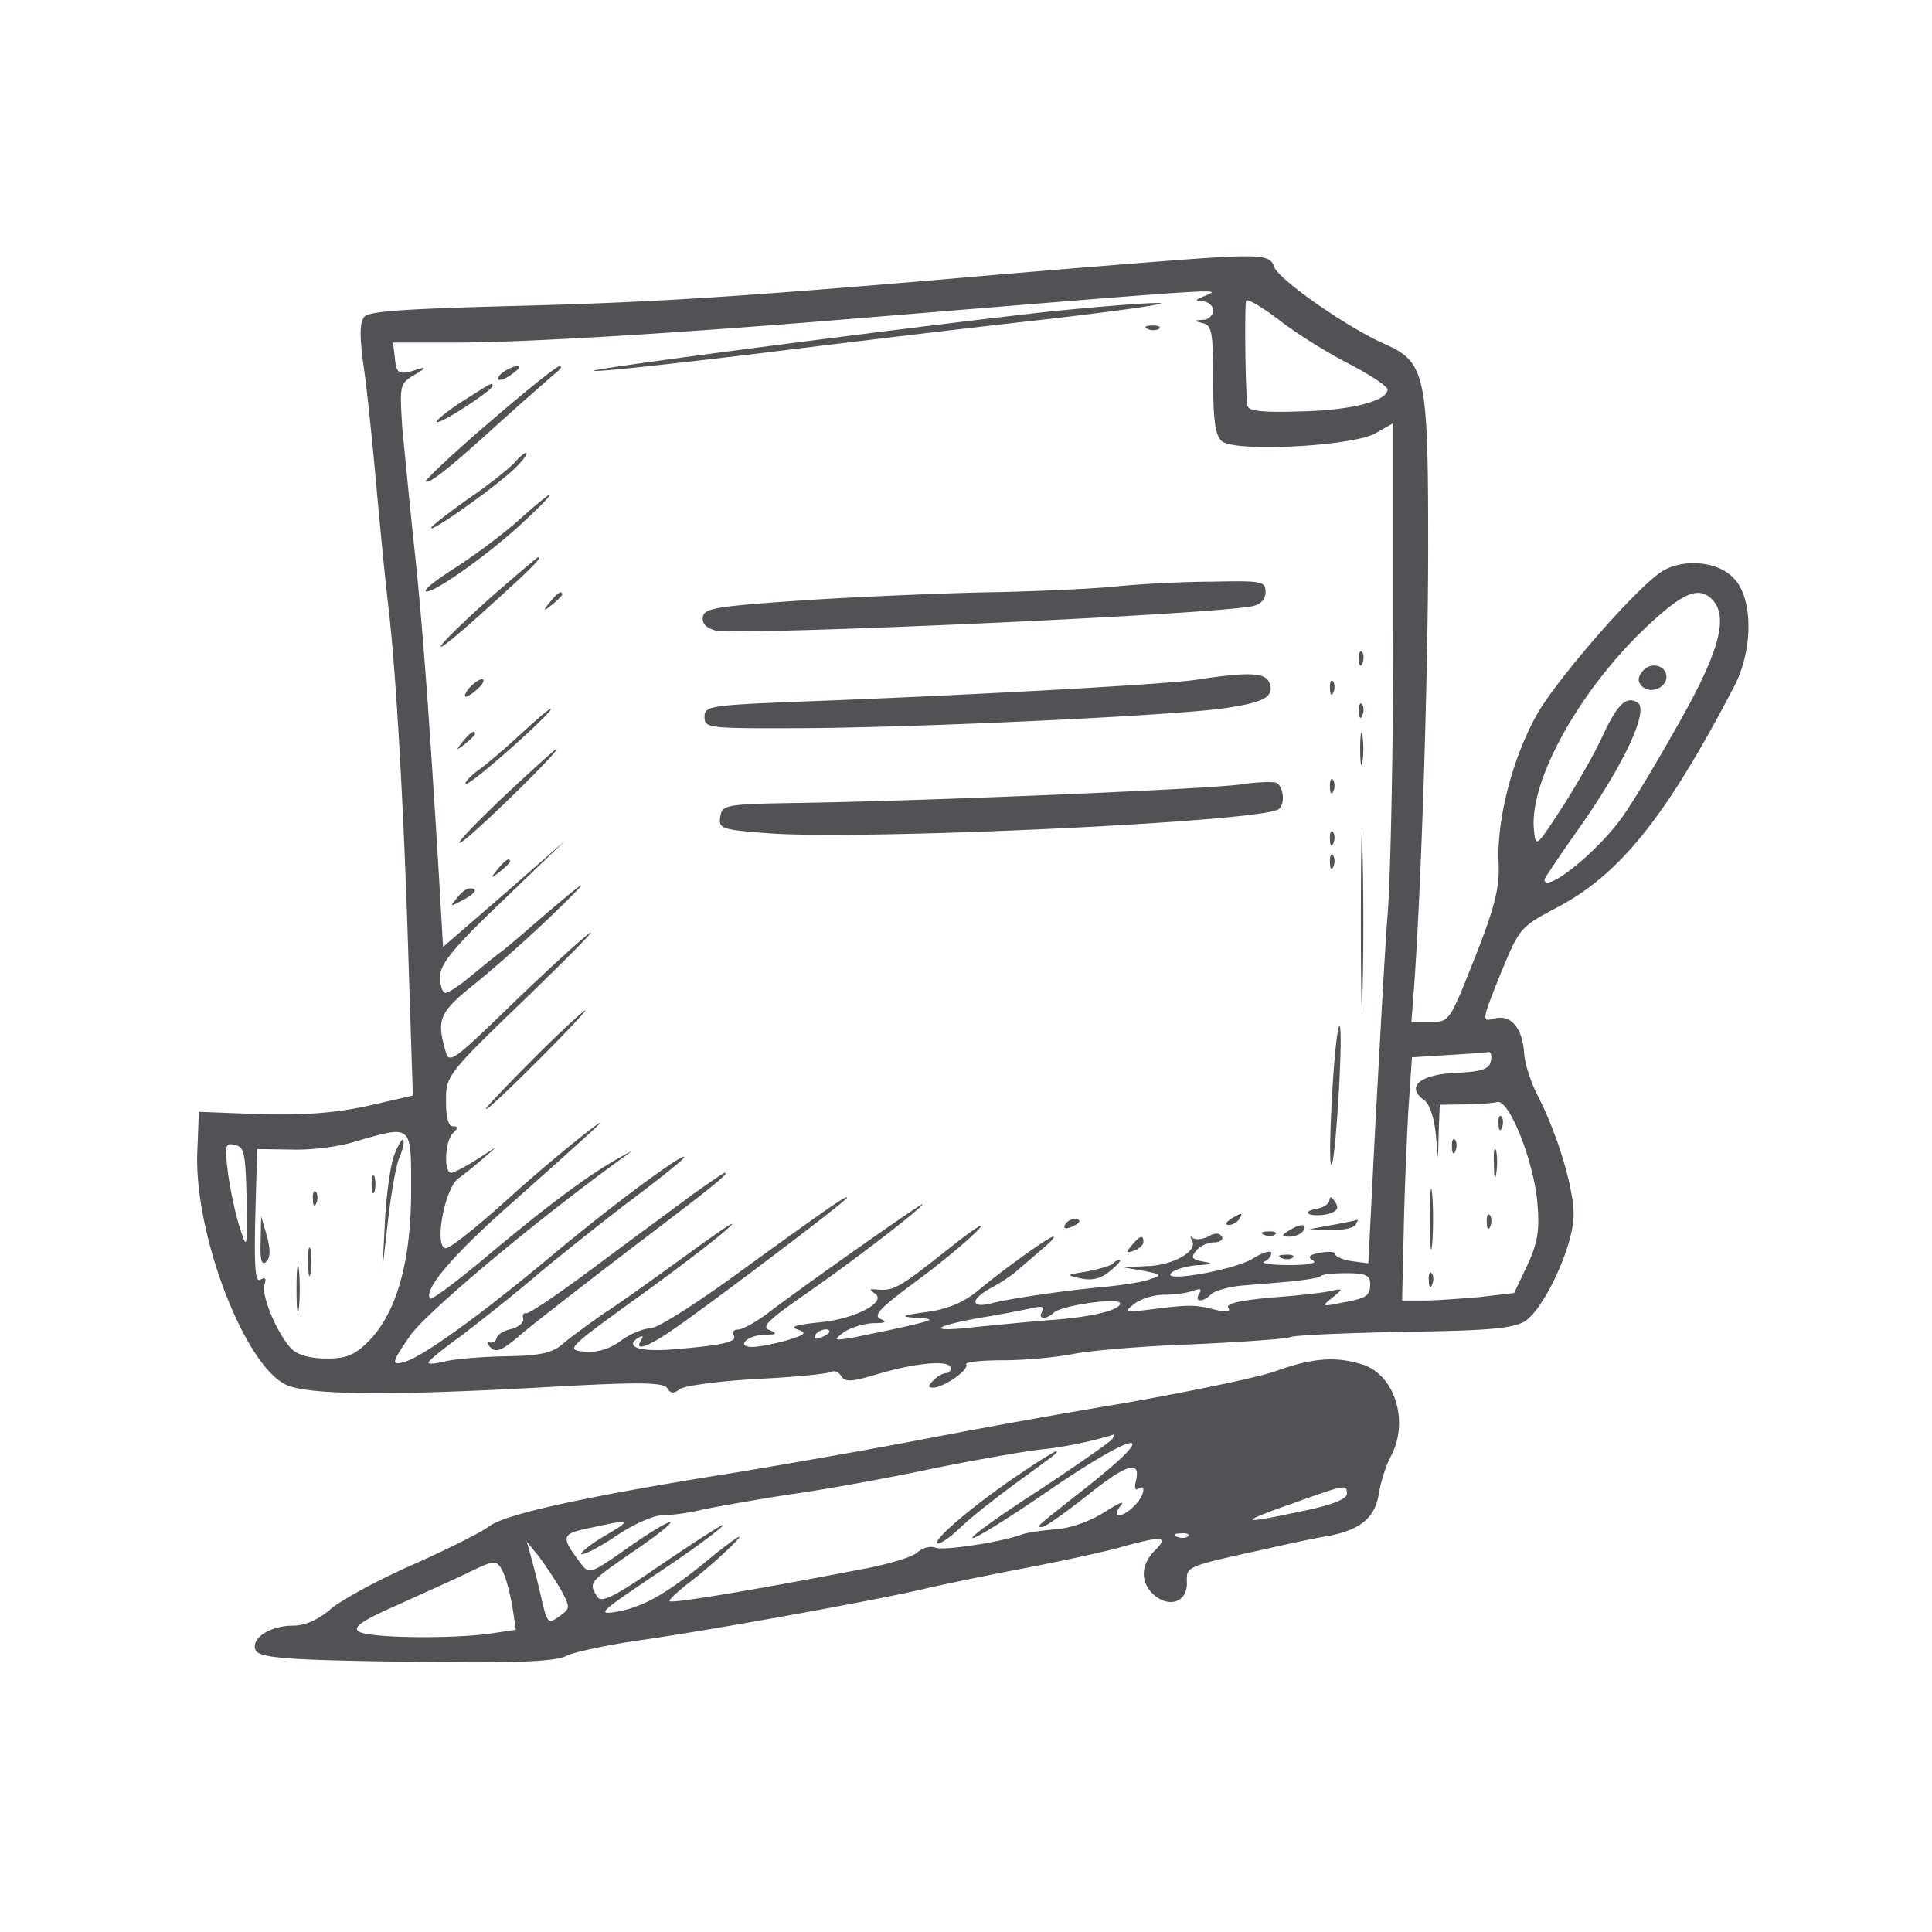 <svg xmlns="http://www.w3.org/2000/svg" fill="none" viewBox="0 0 98 98">
  <path fill="#505256" d="M42.076 67.557c0 .06-.203.209-.472.297-.237.093-.35.053-.264-.123.183-.29.736-.41.736-.174Zm14.741-1.443c0 .357-1.524.708-3.597.85-1.174.094-2.916.269-3.826.357-2.364.269-2.155-.028.295-.472a58.965 58.965 0 0 0 2.68-.499c.5-.115.648-.062.5.175-.263.385.176.438.587.06.386-.376 3.361-.789 3.361-.471Zm12.684-1.005c0 .627-.156.743-1.478.977-.972.202-1.005.183-.438-.262.58-.478.552-.478-.15-.325-.417.088-1.774.237-3.044.325-1.47.148-2.207.29-2.093.506.156.195-.08.255-.648.107-1.024-.263-1.321-.263-3.212-.026-1.35.174-1.445.141-.91-.264.33-.27 1.005-.472 1.53-.472.535 0 1.19-.088 1.473-.209.358-.12.446-.08.297.149-.264.438.174.471.62.026.177-.175.911-.377 1.621-.437.674-.055 1.828-.148 2.53-.21.69-.087 1.337-.175 1.391-.263.088-.095.676-.148 1.33-.148.946 0 1.18.115 1.18.526Zm-56.99-4.295c.027 2.562.027 2.622-.351 1.443-.216-.647-.473-1.881-.594-2.745-.176-1.403-.142-1.558.33-1.436.5.087.554.411.615 2.738Zm8.343-.378c0 3.534-.742 6.15-2.126 7.566-.73.734-1.148.91-2.147.91-.83 0-1.478-.176-1.802-.499-.709-.742-1.56-2.738-1.357-3.264.095-.297.034-.39-.202-.242-.27.181-.331-.587-.27-3.21l.094-3.412 1.762.026c.979.034 2.45-.149 3.247-.418 2.889-.822 2.801-.91 2.801 2.543Zm54.77-6.63c-.054.412-.44.56-1.796.614-1.823.088-2.532.716-1.587 1.383.265.183.5.89.581 1.652l.121 1.301.035-1.355.053-1.362 1.27-.02c.681 0 1.417-.061 1.654-.121.613-.114 1.856 3.034 2.03 5.15.123 1.384 0 2.031-.525 3.156l-.655 1.383-1.795.21c-.973.08-2.242.175-2.83.175h-1.058l.08-3.48c.034-1.882.155-4.652.236-6.156l.183-2.705 1.796-.114c1.005-.06 1.95-.12 2.064-.155.142-.026.203.176.142.445Zm11.21-23.413c.852.851.413 2.584-1.598 6.15-1.066 1.915-2.376 4.1-2.924 4.869-1.261 1.794-3.969 3.965-3.969 3.197 0-.047.824-1.288 1.83-2.705 2.262-3.237 3.477-5.887 2.89-6.27-.595-.35-1.034.086-1.857 1.88-.392.823-1.303 2.422-2.011 3.508-1.27 1.968-1.303 1.968-1.384 1.093-.27-2.443 2.267-7.042 5.636-10.251 1.903-1.8 2.7-2.144 3.387-1.471ZM68.381 18.43c1.087.566 1.998 1.153 1.998 1.328 0 .594-1.884 1.06-4.448 1.113-1.979.06-2.627-.02-2.66-.317-.115-1.086-.141-5.124-.06-5.3.06-.121.802.317 1.654.965.829.652 2.422 1.652 3.516 2.211Zm-7.284-3.413c-.506.21-.506.27-.06.27.263.027.5.23.5.466 0 .23-.237.466-.5.466-.506.033-.506.06 0 .181.439.114.5.506.5 2.893 0 2.056.114 2.82.445 3.089.674.56 6.513.262 7.755-.385l.939-.532v10.189c0 5.631-.121 12.077-.263 14.37-.183 2.306-.439 7.31-.655 11.14l-.35 6.919-.852-.114c-.451-.06-.83-.244-.83-.358 0-.122-.35-.141-.769-.06-.554.093-.648.216-.352.39.236.142-.235.23-1.241.23-.878 0-1.438-.088-1.229-.183.175-.047.351-.263.351-.437 0-.143-.446-.02-.945.295-1.026.615-4.894 1.262-4.064.675.236-.176.852-.318 1.323-.35.736-.028.77-.088.203-.183-.553-.107-.614-.202-.317-.553.175-.236.588-.417.904-.417.297 0 .473-.142.392-.29-.122-.202-.357-.202-.708 0-.297.148-.648.176-.77.06-.143-.12-.143-.06-.034.148.297.534-.993 1.268-2.33 1.288l-1.174.06 1.033.177c.91.174.971.236.379.41-.351.156-1.352.297-2.209.392-2.004.175-4.859.587-5.892.85-1.06.27-1.06-.202-.033-.768.446-.237 1.032-.615 1.303-.851.263-.235.85-.727 1.296-1.12.439-.356.701-.647.58-.647-.203 0-2.47 1.618-3.855 2.771-.68.554-1.498.912-2.564 1.053-1.296.175-1.384.237-.506.297.945.06.924.093-.588.444-.878.204-2.092.438-2.652.561-.946.148-1.006.148-.474-.264.332-.235 1.006-.444 1.48-.471.647 0 .768-.06.41-.21-.41-.182-.032-.559 1.796-1.916 1.242-.91 2.687-2.116 3.159-2.622.473-.499-.27-.02-1.593 1.038-2.45 1.937-2.706 2.09-3.598 1.997-.35-.02-.35 0-.06.209.654.438-1.087 1.328-2.89 1.469-1.113.123-1.444.209-1.031.357.506.177.39.264-.588.561-.648.182-1.412.323-1.707.323-.859 0-.271-.594.62-.62.614 0 .669-.053.256-.236-.439-.148-.081-.506 1.776-1.794 2.504-1.733 5.98-4.417 5.98-4.592 0-.095-5.805 3.973-7.93 5.59-.56.411-1.208.768-1.412.768-.235 0-.323.116-.235.29.202.332-.507.506-3.012.71-1.74.154-2.565-.116-1.822-.587.235-.123.263-.088.142.114-.35.566.216.418 1.445-.411 1.626-1.086 8.997-6.65 8.997-6.805 0-.142-.83.42-5.609 3.884-2.032 1.478-3.969 2.72-4.361 2.745-.351 0-1.06.29-1.531.647-.562.413-1.21.594-1.823.534-.945-.088-.857-.176 2.564-2.65 1.937-1.39 4.064-3.007 4.72-3.601.647-.587-.217-.02-1.952 1.241-1.709 1.24-3.678 2.657-4.422 3.121-.708.506-1.6 1.153-1.976 1.471-.534.478-1.122.627-2.944.654-1.242.026-2.626.142-3.071.263-.473.114-.83.148-.83.053 0-.08.708-.673 1.572-1.288.817-.62 2.74-2.123 4.185-3.364 1.464-1.207 3.686-2.968 4.955-3.912 1.242-.944 2.267-1.766 2.267-1.854 0-.27-3.712 2.475-6.668 4.95-3.625 3.027-6.48 5.09-7.46 5.415-.762.23-.762.114.237-1.33.803-1.146 6.224-5.71 10.646-8.914.741-.532.741-.532-.149-.033-1.56.884-3.564 2.387-6.487 4.828-1.56 1.321-2.916 2.326-3.004 2.265-.378-.41 1.087-2.171 4.104-4.828 5.035-4.477 5.21-4.68 3.618-3.446a81.84 81.84 0 0 0-4.01 3.42c-1.417 1.267-2.706 2.292-2.916 2.292-.62 0-.087-3 .622-3.533.323-.23.938-.729 1.383-1.12.675-.586.648-.553-.35.094-.622.406-1.27.736-1.385.736-.391 0-.33-1.599.081-2.01.27-.262.27-.35 0-.35-.236 0-.35-.466-.35-1.295 0-1.269.053-1.355 4.063-5.213 2.22-2.151 3.665-3.62 3.194-3.27-.474.35-2.276 2.002-3.984 3.655-2.95 2.858-3.125 2.974-3.3 2.292-.473-1.638-.298-1.97 1.586-3.473a69.783 69.783 0 0 0 3.922-3.506c2.066-1.996 1.794-1.854-.79.357-.743.647-1.6 1.383-1.917 1.62-.331.234-1.006.8-1.54 1.232-.553.473-1.12.83-1.261.83-.156 0-.27-.357-.27-.83 0-.613.62-1.409 3.152-3.822l3.192-3.07-3.098 2.712-3.098 2.683-.21-3.627c-.472-7.742-.816-12.597-1.228-16.434-.236-2.172-.506-5.003-.628-6.238-.141-2.245-.141-2.266.648-2.738.473-.269.567-.391.237-.296-1.06.35-1.181.296-1.263-.534l-.094-.789h3.037c3.537 0 10.416-.418 18.515-1.065 21.168-1.733 20.575-1.712 19.61-1.295Zm-4.28-1.598c-2.685.216-6.513.533-8.545.716-11.055.943-15.275 1.207-22.052 1.381-5.656.149-7.512.264-7.749.561-.236.296-.236 1.03 0 2.683.176 1.262.439 3.884.614 5.833.176 1.935.44 4.708.615 6.177.391 3.304.803 10.425 1.04 18.585l.202 6.217-2.295.526c-1.654.358-3.213.474-5.427.418l-3.132-.12-.081 2.062C9.85 62.64 12.45 69.383 14.57 70.267c1.181.5 5.366.534 13.27.088 4.625-.262 5.805-.236 6.007.06.155.27.332.29.629.054.202-.174 1.97-.41 3.92-.524 1.919-.088 3.626-.265 3.775-.358.142-.08.378 0 .5.216.208.316.526.29 1.827-.095 1.858-.56 3.593-.735 3.714-.357.033.174-.06.297-.202.297-.177 0-.474.174-.648.357-.297.29-.297.383-.035.383.534 0 1.856-.916 1.681-1.179-.06-.12.762-.209 1.85-.209 1.1 0 2.72-.148 3.604-.324.892-.175 3.679-.411 6.183-.492 2.51-.121 4.658-.276 4.812-.358.142-.095 2.708-.208 5.725-.269 4.415-.06 5.595-.176 6.19-.552.992-.675 2.45-3.831 2.45-5.395 0-1.357-.831-4.128-1.837-6.063-.35-.689-.648-1.62-.674-2.15-.095-1.277-.682-1.95-1.505-1.734-.655.174-.655.141.29-2.218.979-2.388 1.006-2.416 2.895-3.42 3.186-1.673 5.537-4.613 8.993-11.242.964-1.887.943-4.51-.07-5.481-.79-.824-2.476-.979-3.556-.35-1.215.707-5.34 5.42-6.406 7.302-1.228 2.204-2.032 5.274-1.937 7.506.06 1.24-.183 2.244-1.207 4.828-1.278 3.216-1.278 3.25-2.242 3.25h-.973l.142-1.869c.35-4.794.709-15.597.709-22.32 0-8.63-.142-9.278-2.186-10.19-1.937-.849-5.414-3.297-5.623-3.917-.244-.7-.622-.7-7.818-.122Z"/>
  <path fill="#505256" d="M53.423 15.782c-6.507.715-24.233 3.007-23.281 3.033.506.028 4.125-.383 8.106-.856 3.983-.5 10.558-1.288 14.595-1.738 4.07-.467 6.715-.852 5.892-.852-.797 0-3.18.204-5.312.413ZM58.236 16.698c.202.088.471.054.56-.027.114-.093-.06-.175-.386-.156-.323 0-.411.095-.174.183ZM25.572 18.843c-.236.155-.351.33-.297.41.088.063.418-.053.709-.29.64-.438.297-.558-.412-.12ZM24.803 21.439c-1.83 1.557-3.24 2.92-3.213 2.974.175.149 1.12-.587 3.651-2.886 1.33-1.207 2.66-2.355 2.923-2.59.27-.209.392-.357.209-.357-.148 0-1.768 1.302-3.57 2.859ZM23.419 20.38c-.763.493-1.33.97-1.269 1.024.148.156 2.835-1.617 2.835-1.82 0-.208.02-.208-1.566.797ZM26.132 23.434c-.236.276-1.33 1.16-2.45 1.916-1.12.801-1.95 1.449-1.796 1.449.318 0 3.747-2.474 4.395-3.21.324-.33.5-.62.405-.62-.081 0-.345.21-.554.465ZM26.308 26.388c-.797.708-2.248 1.794-3.18 2.387-.924.587-1.62 1.12-1.539 1.207.237.237 3.126-1.8 4.867-3.418 2.005-1.854 1.884-2.003-.148-.176ZM24.83 30.36c-1.29 1.154-2.41 2.24-2.471 2.42-.06.198 1.026-.714 2.41-1.974 2.247-2.03 2.78-2.564 2.51-2.536-.06.035-1.147.944-2.45 2.09ZM56.675 29.74c-1.12.122-3.867.242-6.04.296-2.187.027-6.432.204-9.444.385-4.745.324-5.454.41-5.535.856-.06.35.142.56.641.708 1.154.264 25.212-.801 27.244-1.24.41-.088.654-.352.654-.71 0-.552-.183-.584-2.72-.53-1.504 0-3.652.12-4.8.236ZM27.9 30.537c-.384.47-.35.504.122.12.257-.209.492-.438.492-.499 0-.236-.235-.095-.613.378ZM68.934 33.456c0 .323.095.411.176.175.093-.202.06-.472-.02-.56-.096-.114-.184.06-.156.385ZM60.626 34.488c-1.621.235-11.739.796-20.311 1.112-4.308.176-4.578.216-4.578.768 0 .568.183.587 5.017.568 5.979-.035 18.602-.628 21.31-1.005 2.071-.297 2.597-.593 2.327-1.294-.195-.534-1.087-.561-3.765-.149ZM23.803 34.9c-.202.229-.263.438-.182.438.122 0 .419-.209.655-.439.256-.236.317-.445.175-.445-.155 0-.438.209-.648.445ZM67.463 34.925c0 .325.087.413.182.177.08-.202.053-.465-.035-.553-.086-.116-.174.06-.147.376ZM68.934 36.106c0 .324.095.41.176.176.093-.209.06-.466-.02-.561-.096-.121-.184.055-.156.385ZM26.456 37.199c-.742.675-1.707 1.531-2.214 1.882-.465.357-.735.673-.587.673.324 0 4.57-3.796 4.273-3.796-.088 0-.736.56-1.472 1.241ZM68.994 37.988c0 .742.055 1.037.116.647.06-.35.06-.944 0-1.322-.06-.358-.116-.06-.116.675ZM23.48 37.609c-.385.473-.351.492.121.116.257-.211.493-.439.493-.494 0-.235-.236-.093-.614.378ZM25.424 40.524c-1.445 1.38-2.39 2.386-2.06 2.211.554-.27 5.15-4.775 4.86-4.747-.087.033-1.329 1.153-2.8 2.536ZM63.007 39.78c-1.438.237-15.564.83-22.253.945-3.983.06-4.125.095-4.22.708-.088.594.06.654 2.362.829 4.72.378 24.882-.56 25.948-1.207.378-.235.255-1.214-.121-1.355-.21-.06-.98-.028-1.716.08ZM67.463 39.937c0 .316.087.41.182.174.08-.209.053-.471-.035-.56-.086-.113-.174.061-.147.386ZM69.029 46.679c0 4.04.06 5.738.081 3.763.06-1.97.06-5.267 0-7.357-.02-2.063-.081-.471-.081 3.594ZM67.463 42.579c0 .33.087.41.182.176.08-.204.053-.466-.035-.554-.086-.114-.174.06-.147.378ZM67.463 43.76c0 .33.087.411.182.175.08-.203.053-.465-.035-.553-.086-.114-.174.06-.147.378ZM25.241 44.09c-.378.473-.35.499.122.12.27-.215.506-.45.506-.505 0-.235-.236-.087-.628.385ZM23.182 45.553c-.384.451-.35.451.264.121.675-.35.83-.613.391-.613-.155 0-.452.202-.655.492ZM27.017 53.746c-1.384 1.39-2.45 2.509-2.363 2.509.115 0 1.296-1.119 2.68-2.509 1.396-1.39 2.423-2.5 2.362-2.5-.088 0-1.296 1.11-2.68 2.5ZM67.584 55.311c-.12 1.996-.148 3.682-.06 3.764.202.202.613-6.481.439-7.014-.088-.202-.265 1.24-.379 3.25ZM35.15 60.578c-.797.593-3.004 2.21-4.86 3.594-1.855 1.39-3.483 2.501-3.604 2.44-.142-.027-.203.096-.142.298.027.174-.237.41-.614.505-.392.082-.71.29-.743.472a.275.275 0 0 1-.358.202c-.142-.06-.142.055.061.27.297.29.621.115 1.62-.742.709-.593 3.132-2.468 5.4-4.208 4.043-3.068 5.13-3.917 4.86-3.917-.08 0-.79.499-1.62 1.086ZM67.435 60.875c0 .174-.297.383-.654.445-.379.06-.535.175-.379.263.176.08.588.08.945 0 .5-.149.58-.297.379-.615-.177-.276-.29-.295-.29-.093ZM62.421 61.838c-.264.183-.297.297-.081.297.174 0 .432-.142.518-.297.237-.344.123-.344-.437 0ZM54.016 62.135c-.086.176.035.216.272.123.532-.204.613-.42.202-.42a.58.58 0 0 0-.474.297ZM67.584 62.135l-1.182.216 1.087.053c.595 0 1.182-.114 1.27-.269.087-.174.147-.262.087-.262-.054.026-.62.148-1.262.262ZM65.364 62.432c-.379.236-.379.296.06.296.27 0 .588-.141.68-.296.238-.379-.148-.379-.74 0ZM64.135 62.64c.202.089.472.061.553-.032.12-.081-.054-.176-.378-.141-.33 0-.412.086-.175.174ZM57.404 63.174c-.316.378-.29.41.123.262.27-.088.472-.297.472-.438 0-.39-.176-.33-.595.176ZM65.018 63.822c.204.088.466.06.562-.035.114-.081-.06-.174-.386-.141-.33 0-.411.08-.176.176ZM56.44 64.112c-.122.093-.71.27-1.303.383-1.087.176-1.087.176-.29.358.56.115 1.026 0 1.47-.39.358-.29.562-.52.474-.553a.5.5 0 0 0-.35.202ZM83.325 34.042c-.263.33-.263.532-.033.769.404.41 1.236.088 1.236-.472 0-.593-.797-.795-1.203-.297ZM76.015 57.01c0 .331.081.412.175.183.08-.21.06-.478-.033-.56-.081-.115-.176.06-.142.377ZM73.653 58.19c0 .33.087.412.175.184.095-.21.06-.48-.026-.561-.088-.114-.177.06-.149.378ZM75.779 59.053c0 .64.053.877.114.5.062-.358.062-.892 0-1.18-.087-.264-.147.026-.114.68ZM72.539 61.838c0 1.397.046 1.95.108 1.242.06-.675.06-1.794 0-2.502-.062-.675-.108-.12-.108 1.26ZM75.42 62.02c0 .33.089.412.177.175.087-.202.06-.471-.027-.56-.089-.113-.184.061-.15.386ZM72.478 64.968c0 .323.088.418.17.181.093-.215.06-.478-.028-.566-.082-.12-.177.054-.142.385ZM19.97 58.662c-.176.533-.385 2.03-.446 3.332l-.122 2.353.27-2.353c.149-1.302.385-2.738.56-3.21.21-.472.298-.911.21-.971-.06-.06-.27.324-.473.849ZM18.85 60.08c0 .41.06.559.148.357.06-.183.06-.534 0-.742-.088-.182-.149-.026-.149.385ZM15.873 60.847c0 .325.087.41.175.176.094-.209.06-.473-.027-.566-.095-.116-.176.06-.149.39ZM13.22 62.998c-.034.945.06 1.228.296.991.203-.202.203-.613.027-1.288l-.296-1.004-.027 1.301ZM15.636 64.051c0 .648.054.882.115.506.06-.352.06-.884 0-1.18-.081-.263-.142.032-.115.674ZM15.042 65.385c0 1.052.06 1.464.122.945.054-.506.054-1.397 0-1.922-.061-.499-.122-.088-.122.977ZM25.511 79.723c.149.29.358 1.093.473 1.733l.182 1.214-1.363.202c-2.032.27-6.096.216-6.602-.114-.324-.204.115-.534 1.91-1.322 1.303-.594 2.896-1.302 3.544-1.62 1.472-.715 1.532-.715 1.856-.093Zm2.924.882c.5.944.5.972-.062 1.383-.567.41-.62.35-.918-.944a47.22 47.22 0 0 0-.533-2.117l-.202-.728.594.728c.317.411.823 1.18 1.12 1.678Zm31.831-2.683c-.08.094-.35.121-.553.033-.236-.088-.155-.174.177-.174.316-.035.499.06.376.141Zm8.054-2.144c0 .27-.83.586-2.308.882-3.154.675-3.26.594-.493-.383 2.801-1 2.801-1 2.801-.499Zm-11.914-2.765c-.088.114-1.742 1.288-3.679 2.562-1.95 1.262-3.489 2.347-3.395 2.44.062.089 1.918-1.058 4.091-2.561 4.434-3.007 5.487-3.007 1.715-.033-2.769 2.184-2.592 2.035-2.27 2.035.15 0 1.183-.735 2.302-1.617 2-1.599 2.708-1.8 2.45-.715-.093.33-.032.513.117.39.438-.27.29.411-.21.877-.615.627-1.181.627-.675-.027.237-.27-.121-.114-.804.324-.736.471-1.7.822-2.504.884-.701.06-1.498.174-1.734.27-1.006.377-3.895.816-4.334.673-.27-.121-.681 0-.945.236-.27.237-1.532.615-2.834.85-5.712 1.1-9.613 1.74-9.727 1.619-.082-.06.506-.58 1.275-1.167.762-.594 1.7-1.457 2.113-1.896.418-.436-.055-.141-1.06.654-2.41 2.005-3.599 2.678-4.98 2.94-1.088.176-.913.035 1.976-1.914 1.742-1.146 3.24-2.265 3.356-2.441.12-.181-1.203.682-2.945 1.854-2.564 1.768-3.212 2.09-3.414 1.733-.446-.7-.412-.728 1.76-2.232 1.129-.768 2.012-1.443 1.951-1.536-.093-.056-1.031.505-2.125 1.274-1.883 1.327-1.998 1.382-2.39.849-1.087-1.436-1.052-1.531.534-1.854 2.03-.445 2.065-.41.627.438-.708.418-1.214.83-1.16.91.094.06.863-.317 1.748-.91.85-.587 1.916-1.06 2.355-1.06.44 0 1.384-.12 2.065-.295.703-.141 2.648-.493 4.362-.756 1.707-.236 5.014-.829 7.363-1.334 2.364-.473 4.874-.912 5.603-.972 1.067-.114 2.6-.439 3.475-.729.063-.032.042.081-.053.237Zm8.377-3.487c-.884.331-4.334 1.039-7.669 1.633a435.187 435.187 0 0 0-10.46 1.881c-2.425.465-6.61 1.2-9.296 1.646-7.601 1.206-11.759 2.116-12.555 2.744-.385.29-2.127 1.166-3.861 1.936-1.742.768-3.598 1.773-4.158 2.244-.642.554-1.296.85-1.917.85-1.148 0-2.12.628-1.917 1.208.155.47 1.68.559 9.821.647 3.652.033 5.508-.06 5.96-.325.345-.174 1.938-.524 3.53-.76 3.976-.56 12.852-2.186 14.83-2.685.884-.202 3.153-.674 5.009-1.024 1.856-.36 4.043-.83 4.84-1.067 2.004-.552 2.362-.532 1.654.183-.716.701-.771 1.557-.123 2.205.77.735 1.735.473 1.735-.532-.02-.884-.142-.823 4.132-1.768 1.147-.262 2.538-.56 3.098-.64 1.614-.33 2.301-.924 2.504-2.124.095-.621.378-1.477.615-1.916.917-1.712.235-4.058-1.384-4.626-1.324-.437-2.504-.384-4.388.29Z"/>
  <path fill="#505256" d="M51.81 74.71c-2.181 1.444-4.483 3.367-4.274 3.57.081.092.588-.237 1.115-.736.506-.506 1.809-1.531 2.861-2.3 2.065-1.503 2.242-1.619 2.032-1.619-.06 0-.85.473-1.734 1.086Z"/>
</svg>
